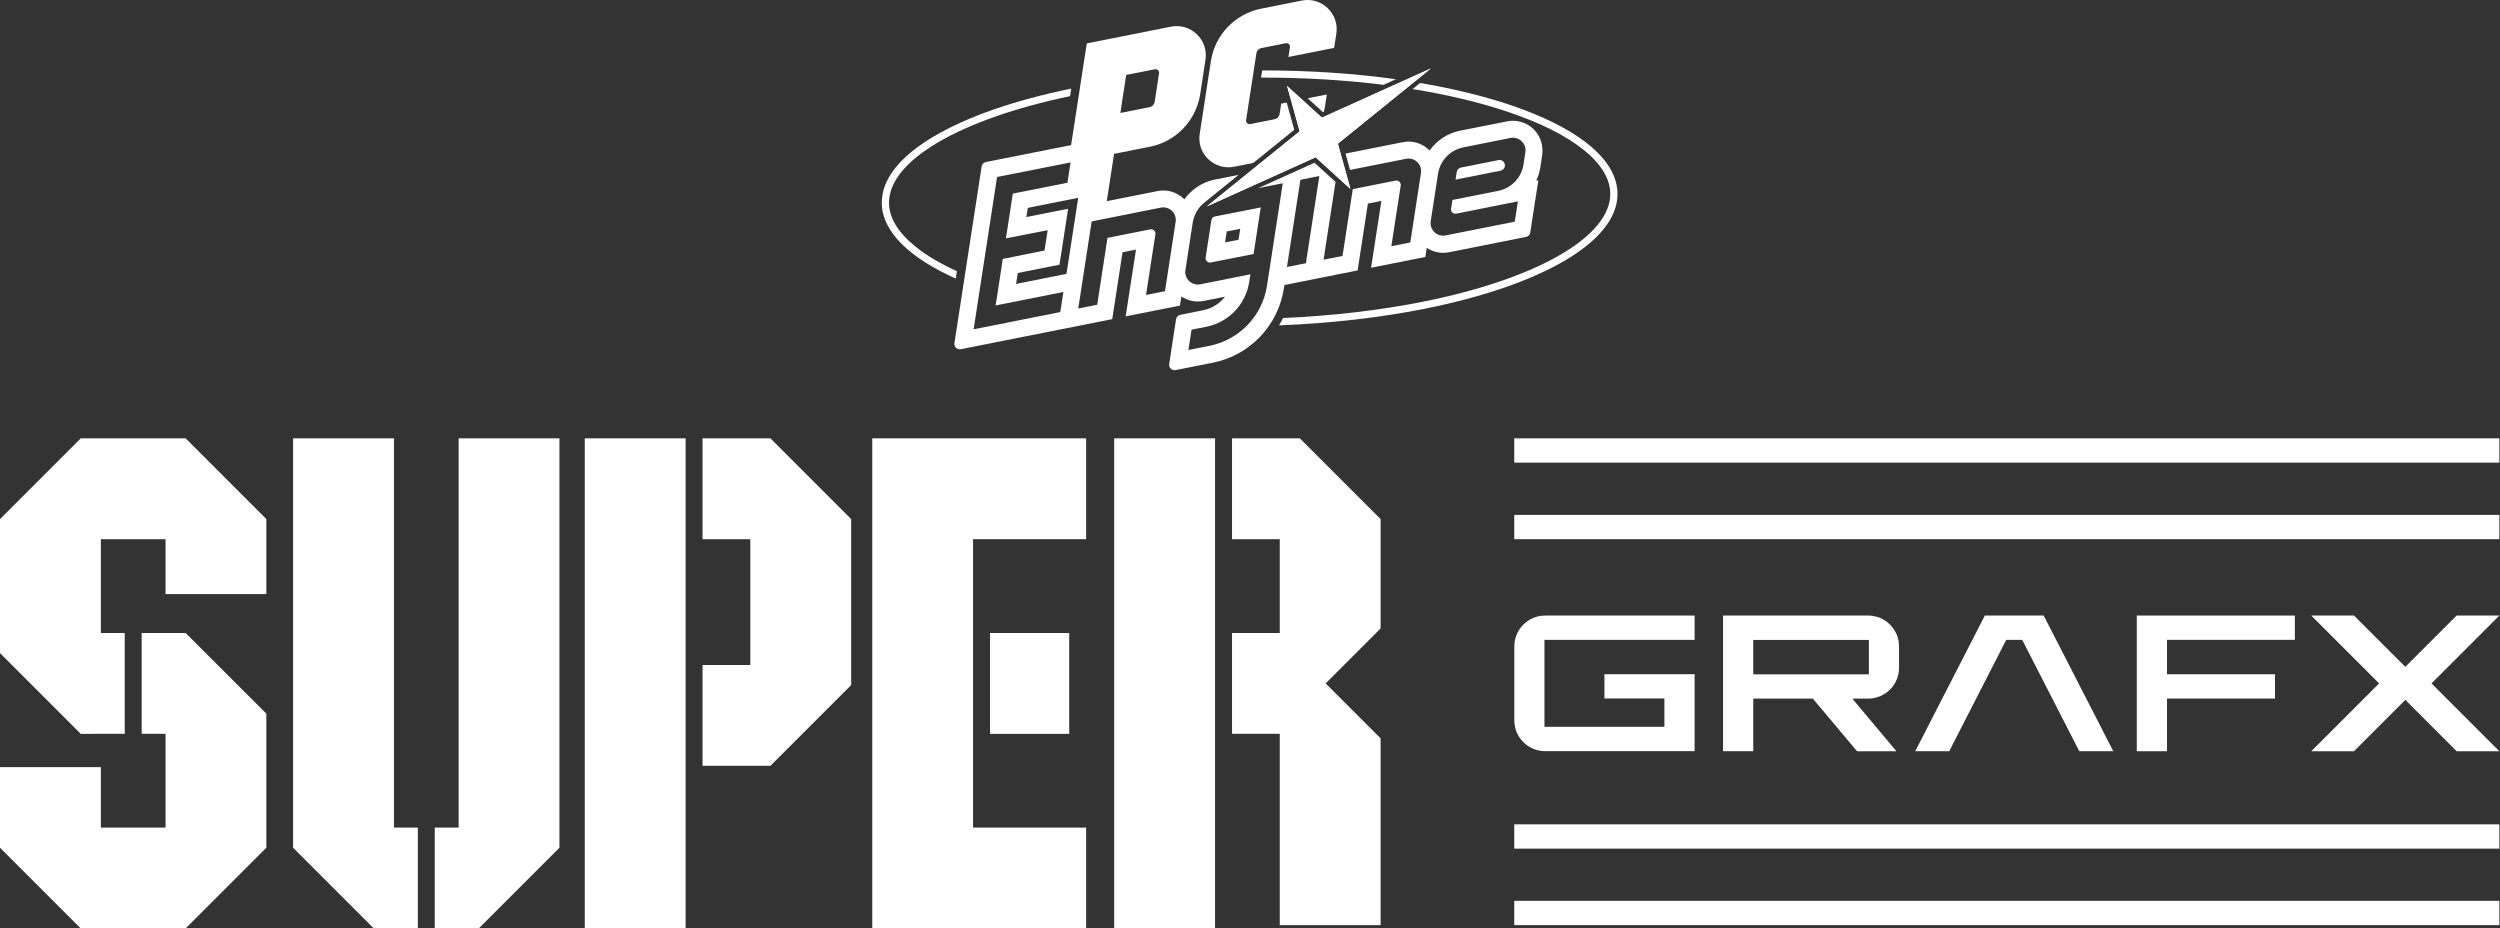 <?xml version="1.0" encoding="UTF-8" standalone="no"?>
<svg
   enable-background="new 0 0 3839 1426.2"
   viewBox="0 0 3840 1426"
   version="1.1"
   id="svg29"
   sodipodi:docname="supergrafx.svg"
   width="3840"
   height="1426"
   inkscape:version="1.3.2 (091e20e, 2023-11-25)"
   xmlns:inkscape="http://www.inkscape.org/namespaces/inkscape"
   xmlns:sodipodi="http://sodipodi.sourceforge.net/DTD/sodipodi-0.dtd"
   xmlns="http://www.w3.org/2000/svg"
   xmlns:svg="http://www.w3.org/2000/svg">
  <rect x="0" y="0" width="3840" height="1426" fill="#333333" stroke="none"/>
  <defs
     id="defs29" />
  <sodipodi:namedview
     id="namedview29"
     pagecolor="#ffffff"
     bordercolor="#000000"
     borderopacity="0.25"
     inkscape:showpageshadow="2"
     inkscape:pageopacity="0.0"
     inkscape:pagecheckerboard="0"
     inkscape:deskcolor="#d1d1d1"
     inkscape:zoom="0.16547469"
     inkscape:cx="1921.744"
     inkscape:cy="713.09998"
     inkscape:window-width="1312"
     inkscape:window-height="449"
     inkscape:window-x="0"
     inkscape:window-y="23"
     inkscape:window-maximized="0"
     inkscape:current-layer="svg29" />
  <g
     id="g30"
     transform="matrix(1,0,0,1,0,-0.108)">
    <g
       fill="#ffffff"
       id="g29">
      <path
         d="M 285.1,673.4 H 124 L 0,797.4 v 205.9 l 124,124 67.6,-0.1 V 972.4 H 154.9 V 828.3 h 99.4 v 84.3 H 409.1 V 797.4 Z"
         id="path1" />
      <path
         d="m 217.6,972.4 v 154.8 h 36.7 v 144.1 h -99.4 v -92.9 H 0 v 123.8 l 124,124 h 161.1 l 124,-124 v -205.9 l -124,-123.9 z"
         id="path2" />
      <path
         d="M 641.8,1271.3 H 605.1 V 673.4 H 450.2 v 628.8 l 124,124 h 67.6 z"
         id="path3" />
      <path
         d="m 704.5,673.4 v 597.9 h -36.7 v 154.9 h 67.5 l 124,-124 V 673.4 Z"
         id="path4" />
      <path
         d="M 1866.3,972.4 V 828.3 673.4 h -154.9 v 752.8 h 154.9 v -29.5 -269.5 z"
         id="path5" />
      <path
         d="m 1996.6,673.4 h -29.1 -21.2 -53.9 v 154.9 h 73.3 v 67.6 54.7 21.8 h -73.3 v 154.8 h 73.3 v 24.6 52.9 216.4 h 154.9 v -218.1 -51.2 -17.6 l -84.4,-84.4 84.4,-84.4 v -14.8 -54.1 -65.3 -21 -12.8 z"
         id="path6" />
      <path
         d="m 1520.7,972.4 h 121.6 v 154.9 h -121.6 z"
         id="path7" />
      <path
         d="m 1668.3,673.4 h -173.7 -154.8 v 752.8 h 122.2 206.3 v -154.9 h -173.7 v -58.6 -85.5 -154.8 -29.1 -115 h 173.7 z"
         id="path8" />
      <path
         d="m 1183.4,673.4 h -104.3 v 154.9 h 73.4 v 193.2 h -73.4 v 154.9 h 104.3 l 124,-124 v -255 z"
         id="path9" />
      <path
         d="M 1053.1,1176.4 V 1021.5 828.3 673.4 H 898.2 v 752.8 h 154.9 z"
         id="path10" />
      <path
         d="m 2916.9,1025.8 v -32.9 c 0,-26.1 -21.2,-47.3 -47.3,-47.3 H 2647 c -0.2,0 -0.4,0.2 -0.4,0.4 v 207.5 c 0,0.2 0.2,0.4 0.4,0.4 h 45.6 c 0.2,0 0.4,-0.2 0.4,-0.4 v -79.9 c 0,-0.2 0.2,-0.4 0.4,-0.4 h 91 c 0.1,0 0.2,0.1 0.3,0.2 l 67.6,80.5 c 0.1,0.1 0.2,0.2 0.3,0.2 h 59.5 c 0.3,0 0.6,-0.4 0.3,-0.7 l -66.7,-79.5 c -0.2,-0.3 -0.1,-0.7 0.3,-0.7 h 23.6 c 26.2,-0.1 47.3,-21.3 47.3,-47.4 z m -223.9,9.6 v -52 c 0,-0.2 0.2,-0.4 0.4,-0.4 h 177.2 v 52.9 h -177.2 c -0.3,-0.1 -0.4,-0.3 -0.4,-0.5 z"
         id="path11" />
      <path
         d="m 2602.9,982.9 v -37.3 h -229.6 c -26.1,0 -47.3,21.2 -47.3,47.3 v 113.7 c 0,26.1 21.2,47.3 47.3,47.3 h 229.6 v -118.2 h -138.5 v 37.3 h 92.1 v 43.5 H 2372.3 V 982.9 Z"
         id="path12" />
      <path
         d="m 3524.9,982.9 v -37.3 h -196.4 -46.4 v 37.3 171.1 h 46.4 v -80.9 h 165.9 v -37.3 h -165.9 v -52.9 z"
         id="path13" />
      <path
         d="m 3839,945.6 h -65.6 l -78.8,78.8 -78.9,-78.8 h -65.6 l 104.2,104.2 -104.2,104.2 h 65.6 l 78.9,-78.9 78.8,78.9 h 65.6 l -104.2,-104.2 z"
         id="path14" />
      <path
         d="M 3193.8,1154 H 3246 L 3139.1,945.6 h -90.4 L 2941.8,1154 h 52.2 l 87.6,-171.1 h 24.5 z"
         id="path15" />
      <path
         d="M 2325.9,791 H 3839 v 37.3 H 2325.9 Z"
         id="path16" />
      <path
         d="M 2325.9,673.4 H 3839 v 37.3 H 2325.9 Z"
         id="path17" />
      <path
         d="M 2325.9,1383.8 H 3839 v 37.3 H 2325.9 Z"
         id="path18" />
      <path
         d="M 2325.9,1266.3 H 3839 v 37.3 H 2325.9 Z"
         id="path19" />
      <path
         d="m 2197.9,105.2 -167.5,75.6 -53.5,-48.7 19.4,69.7 -142.9,115.5 167.4,-75.6 53.5,48.7 -19.3,-69.6 z"
         id="path20" />
      <path
         d="m 2197.9,105.2 -167.5,75.6 -53.5,-48.7 19.4,69.7 -142.9,115.5 167.4,-75.6 53.5,48.7 -19.3,-69.6 z"
         id="path21" />
      <path
         d="m 2032,172.4 1.5,-0.7 c 0.7,-2.8 1.2,-5.6 1.8,-8.6 l 2.7,-17.9 -29.4,5.8 z"
         id="path22" />
      <path
         d="m 1895.8,256.2 29.2,-5.8 63,-50.9 -11.6,-41.9 -8.5,1.7 -2.4,15.7 c -0.6,4.1 -3.8,7.5 -7.9,8.3 l -37.2,7.4 c -3.7,0.7 -7,-2.4 -6.4,-6.1 l 15.8,-102.4 c 0.6,-4.1 3.8,-7.5 7.9,-8.3 l 37.2,-7.4 c 3.7,-0.7 7,2.4 6.4,6.1 l -2.3,15 70.2,-13.9 3.4,-21.8 C 2057.4,21 2030,-5.1 1999.4,1 l -62.2,12.4 c -40.1,7.9 -71,40.2 -77.3,80.7 l -17.1,111.3 c -5,30.8 22.4,56.9 53,50.8 z"
         id="path23" />
      <path
         d="m 1406.8,379.4 c -27.1,-21.6 -40.9,-44.3 -41.3,-67.3 -0.9,-64.7 107.9,-128.7 278.1,-164.3 l 1.8,-11.6 c -174.4,35.7 -292,101.8 -291,176 0.6,44 42.8,84.1 113.6,115.8 l 1.8,-11.3 c -25.2,-11.5 -46.4,-23.9 -63,-37.3 z"
         id="path24" />
      <path
         d="m 1938.7,108.3 -1.7,11 c 65.4,-0.1 128.7,3.7 188.1,11.1 l 19.1,-8.6 c -63.5,-8.8 -132.7,-13.6 -205.5,-13.5 z"
         id="path25" />
      <path
         d="m 2181.2,127.6 -11.5,9.3 c 52.5,8.5 101,19.9 143.9,34.2 50.9,16.9 90.8,36.7 118.5,58.9 27.1,21.6 40.9,44.3 41.3,67.3 0.9,66 -112.4,131.3 -288.5,166.4 -66,13.1 -139.2,21.6 -214.1,24.9 -1.9,3.9 -4,7.7 -6.2,11.3 80,-3.2 155.4,-12 222.5,-25.3 177.9,-35.4 298.4,-102.3 297.4,-177.4 -1,-75.4 -123.8,-139.1 -303.3,-169.6 z"
         id="path26" />
      <path
         d="m 2301.7,246 -57.7,11.5 c -3.4,0.7 -6,3.4 -6.5,6.9 l -1.8,11.6 69.3,-13.8 c 3.4,-0.7 6,-3.4 6.5,-6.9 0.8,-5.6 -4.2,-10.5 -9.8,-9.3 z"
         id="path27" />
      <path
         d="m 1860.7,338.2 -8.8,57.6 c -0.7,4.5 3.4,8.4 7.9,7.5 l 65.7,-13.1 11,-71.5 -70.5,13.9 c -2.7,0.6 -4.9,2.8 -5.3,5.6 z m 23.6,17.4 20.7,-4.1 -2.6,16.8 -20.7,4.1 z"
         id="path28" />
      <path
         d="m 2361.7,206 c -10.3,-15.6 -28.9,-23 -46.6,-19.5 l -72.6,14.4 c -19.1,3.8 -35.6,14.9 -46.6,30.3 -0.4,-0.4 -0.7,-0.7 -1.1,-1.1 -10.7,-10.1 -25.7,-14.6 -40.1,-11.6 l -88,17.5 7,25.1 86.1,-17.1 c 13.1,-2.6 24.8,8.6 22.8,21.8 l -16.4,106.7 -29.1,5.8 14.4,-93.3 c 0.7,-4.5 -3.4,-8.4 -7.9,-7.5 l -65.7,13.1 -15.8,102.7 -29.1,5.7 18.4,-119.5 -32.3,-29.4 -86.6,39.1 8.7,-1.8 29.1,-5.8 -24.2,157.4 c -7.1,46.3 -42.4,83.1 -88.3,92.3 l -32.4,6.4 4.8,-31.2 22.7,-4.5 c 34.2,-6.8 60.6,-34.3 65.9,-68.8 l 1.9,-11.8 -77.1,15.4 c -13.1,2.6 -24.8,-8.6 -22.8,-21.8 l 11.2,-72.8 c 2,-13 9,-24.3 19.1,-31.8 v -0.1 l 51.5,-41.6 -36.8,7.3 c -19.1,3.8 -35.6,14.9 -46.6,30.3 -0.4,-0.4 -0.7,-0.7 -1.1,-1.1 -10.7,-10.1 -25.7,-14.6 -40.1,-11.6 l -78,15.5 2.2,-14.1 9,-58.6 55,-10.9 c 40.1,-7.9 71,-40.2 77.3,-80.7 l 8.1,-52.8 c 4.8,-30.9 -22.6,-57 -53.2,-50.9 l -129.1,25.7 -24.1,156.2 -130.9,26 c -3.4,0.7 -6,3.4 -6.5,6.9 L 1466,527.1 c -0.9,5.6 4.1,10.5 9.8,9.4 l 175.8,-34.9 56.8,-11.3 15.8,-102.7 20.7,-4.1 -15.9,102.6 83.4,-16.6 2.1,-14 c 9.9,6.6 22.1,9.2 34.1,6.9 l 33.1,-6.6 c -8.3,10.6 -20.2,18.2 -33.9,20.9 l -34.9,7 c -3.4,0.7 -6,3.4 -6.5,6.9 l -10.5,68.6 c -0.9,5.6 4.1,10.5 9.8,9.4 l 57.3,-11.4 c 56.6,-11.3 100.1,-56.7 109,-113.8 l 0.9,-5.5 56.2,-11.2 56.2,-11.2 15.8,-102.7 20.7,-4.1 -15.8,102.7 83.4,-16.6 2.1,-14 c 9.9,6.6 22.1,9.2 34.1,6.8 L 2344,364 c 3.4,-0.7 6,-3.4 6.5,-6.9 l 12.4,-80.2 -3.3,0.6 c 3.1,-6.4 5.2,-13.4 6.4,-20.7 l 2.7,-17.9 c 1.6,-11.6 -0.6,-23.4 -7,-32.9 z m -631.9,-90.8 44.1,-8.7 c 3.7,-0.7 7,2.4 6.4,6.1 l -6.7,43.8 c -0.6,4.1 -3.8,7.5 -7.9,8.3 l -44.8,8.9 z m -101.2,364.2 -12.6,2.6 -14.8,2.9 -82.8,16.5 -22.9,4.5 36,-233.9 9.6,-1.9 71.1,-14.1 32.2,-6.4 -4.8,31.2 -9.3,1.9 -74.6,14.8 -10.6,68.8 34.9,-6.9 6.3,-1.2 22.9,-4.5 -4.8,31.2 -12.3,2.5 -16.9,3.4 -34.9,7 -11,71.5 76.6,-15.2 4.2,-0.9 23.3,-4.7 z m -67.9,-43.2 2.6,-16.8 64.1,-12.7 13.2,-85.9 -64.1,12.7 2.2,-14.1 53.2,-10.6 24.2,-4.8 -3.4,22.4 -14.6,94.4 z m 228.7,11.2 -29.1,5.8 14.4,-93.3 c 0.7,-4.5 -3.4,-8.4 -7.9,-7.5 l -65.7,13.1 -15.8,102.7 -29.1,5.8 20.6,-133.8 L 1783,319 c 13.1,-2.6 24.8,8.6 22.8,21.8 z m 216.5,-43 -29.1,5.8 20.6,-133.9 29.1,-5.8 z m 337.1,-170.5 -2.9,18.8 c -3.1,20.4 -18.7,36.5 -38.8,40.6 l -70.4,14 -2.1,13.5 c -0.7,4.5 3.4,8.4 7.9,7.5 l 65.7,-13.1 13,-2.6 16.1,-3.2 -4.8,31.2 -5.5,1.1 -100.8,20 c -13.1,2.6 -24.8,-8.6 -22.8,-21.8 l 11.2,-72.8 c 3.1,-20.4 18.7,-36.5 38.8,-40.6 l 72.5,-14.5 c 13.2,-2.5 24.9,8.7 22.9,21.9 z"
         id="path29" />
    </g>
  </g>
</svg>
